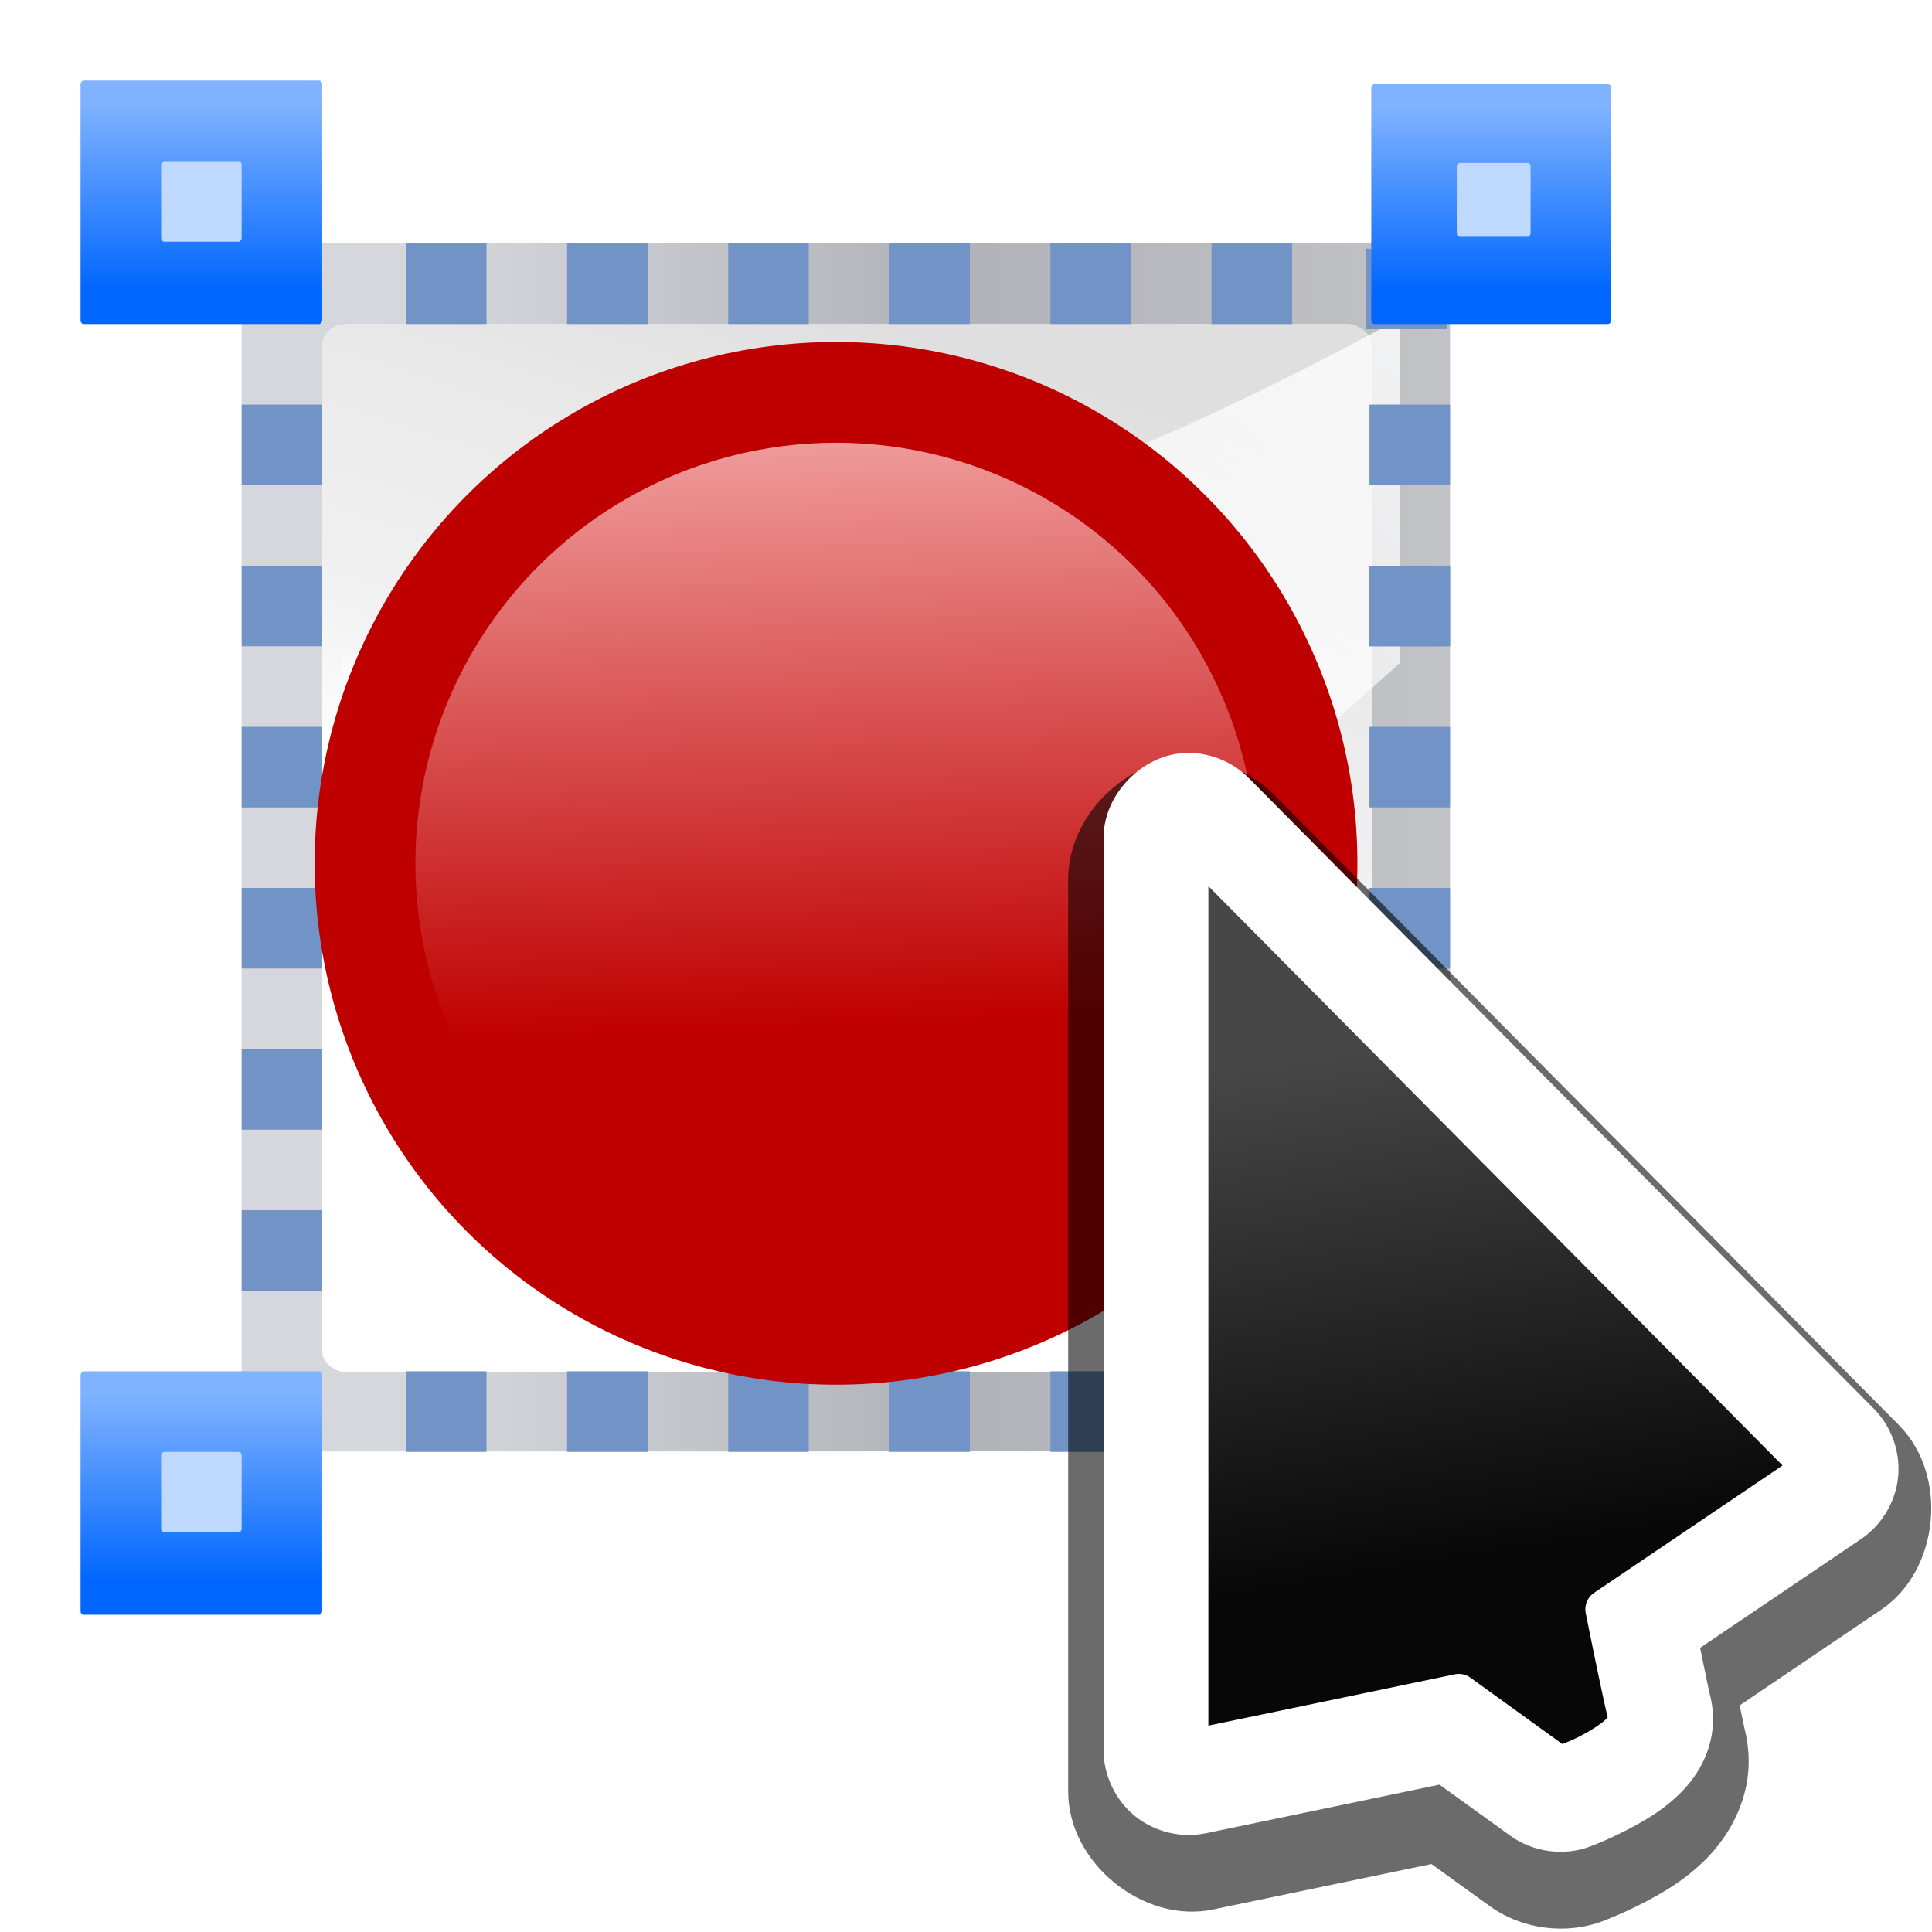<svg height="24" width="24" xmlns="http://www.w3.org/2000/svg" xmlns:xlink="http://www.w3.org/1999/xlink"><linearGradient id="a"><stop offset="0" stop-color="#06f"/><stop offset="1" stop-color="#80b3ff"/></linearGradient><linearGradient id="b" gradientTransform="matrix(.061 0 0 .098 24.202 -45.628)" gradientUnits="userSpaceOnUse" x1="399.775" x2="399.775" y1="1164.67" y2="549.061"><stop offset="0" stop-color="#b4b4b6"/><stop offset=".5" stop-color="#9c9ca1"/><stop offset="1" stop-color="#cdcdd1"/></linearGradient><linearGradient id="c" gradientTransform="matrix(.542 0 0 .722 23.478 -8.222)" gradientUnits="userSpaceOnUse" x1="119.576" x2="21.948" y1="23.793" y2="66.057"><stop offset="0" stop-color="#fff"/><stop offset=".426" stop-color="#fff"/><stop offset=".589" stop-color="#f1f1f1"/><stop offset=".802" stop-color="#eaeaea"/><stop offset="1" stop-color="#dfdfdf"/></linearGradient><linearGradient id="d" gradientTransform="matrix(0 -1.525 -1.909 0 94.546 193.127)" gradientUnits="userSpaceOnUse" x1="102.311" x2="57.639" y1="-5.83" y2="55.972"><stop offset="0" stop-color="#fff"/><stop offset="1" stop-color="#fff" stop-opacity="0"/></linearGradient><linearGradient id="e" gradientTransform="matrix(1.087 0 0 1.096 5.818 -99.039)" gradientUnits="userSpaceOnUse" x1="8.239" x2="8.239" xlink:href="#a" y1="-13.865" y2="-1.405"/><linearGradient id="f" gradientUnits="userSpaceOnUse" x1="107.93" x2="107.93" xlink:href="#a" y1="-21.045" y2="-7.596"/><linearGradient id="g" gradientTransform="matrix(1.087 0 0 1.096 98.908 -99.039)" gradientUnits="userSpaceOnUse" x1="8.239" x2="8.239" xlink:href="#a" y1="-13.865" y2="-1.405"/><linearGradient id="h" gradientTransform="matrix(1.087 0 0 1.096 5.818 -5.82)" gradientUnits="userSpaceOnUse" x1="8.239" x2="8.239" xlink:href="#a" y1="-13.865" y2="-1.405"/><linearGradient id="i" gradientUnits="userSpaceOnUse" x1="61.944" x2="64.285" y1="18.194" y2="73.886"><stop offset="0" stop-color="#fcc"/><stop offset="1" stop-color="#fcc" stop-opacity="0"/></linearGradient><filter id="j" color-interpolation-filters="sRGB" height="1.307" width="1.436" x="-.218" y="-.153"><feGaussianBlur stdDeviation="3.154"/></filter><linearGradient id="k" gradientUnits="userSpaceOnUse" x1="32.814" x2="28.746" y1="44.475" y2="19.254"><stop offset="0" stop-color="#070707"/><stop offset="1" stop-color="#474747"/></linearGradient><g transform="matrix(.172 0 0 .172 0 -0)"><rect fill="#618fd2" fill-opacity=".092" height="87.272" rx=".146" ry=".177" width="87.272" x="17.455" y="17.586"/><g transform="matrix(1.25 0 0 1.244 21.091 -18.779)"><rect fill="url(#b)" height="69.817" opacity=".75" rx="3.962" transform="matrix(0 1 1 0 0 0)" width="70.129" x="29.222" y="-2.909"/><g fill-rule="evenodd"><rect fill="url(#c)" height="60.641" rx="1.2" ry="1.444" transform="matrix(0 1 1 0 0 0)" width="60.882" x="33.897" y="1.745"/><path d="m64 53.598c-17.999 16.291-37.467 31.563-61.091 41.077v-41.506c22.617-2.325 43.049-9.582 61.091-19.585z" fill="url(#d)"/></g></g><g fill="#7193c6"><path d="m52.495-104.726h5.817v5.818h-5.817z" transform="rotate(90)"/><path d="m110.546-87.5h5.817v5.818h-5.817z" transform="matrix(0 1 -1 0 5.818 -92.96)"/><path d="m110.546-75.863h5.817v5.818h-5.817z" transform="matrix(0 1 -1 0 5.818 -92.96)"/><path d="m110.546-64.227h5.817v5.818h-5.817z" transform="matrix(0 1 -1 0 5.818 -92.96)"/><path d="m110.546-52.591h5.817v5.818h-5.817z" transform="matrix(0 1 -1 0 5.818 -92.96)"/><path d="m110.546-40.955h5.817v5.818h-5.817z" transform="matrix(0 1 -1 0 5.818 -92.96)"/><path d="m110.546-29.319h5.817v5.818h-5.817z" transform="matrix(0 1 -1 0 5.818 -92.96)"/></g><rect fill="url(#e)" height="17.584" rx=".225" ry=".274" transform="scale(1 -1)" width="17.454" x="5.818" y="-116.623"/><rect fill="#bfd9ff" height="5.818" rx=".225" ry=".272" transform="scale(1 -1)" width="5.818" x="11.636" y="-110.676"/><rect fill="url(#g)" height="17.584" rx=".225" ry=".274" transform="scale(1 -1)" width="17.454" x="98.908" y="-116.623"/><rect fill="#bfd9ff" height="5.818" rx=".225" ry=".272" transform="scale(1 -1)" width="5.818" x="104.726" y="-110.676"/><rect fill="url(#h)" height="17.584" rx=".225" ry=".274" transform="scale(1 -1)" width="17.454" x="5.818" y="-23.404"/><rect fill="#bfd9ff" height="5.818" rx=".225" ry=".272" transform="scale(1 -1)" width="5.818" x="11.636" y="-17.456"/><g fill="#7193c6"><path d="m64.131-104.726h5.817v5.818h-5.817z" transform="rotate(90)"/><path d="m75.767-104.726h5.817v5.818h-5.817z" transform="rotate(90)"/><path d="m87.404-104.726h5.817v5.818h-5.817z" transform="rotate(90)"/><g transform="matrix(0 1 -1 0 5.818 -11.506)"><path d="m110.546-87.5h5.817v5.818h-5.817z"/><path d="m110.546-75.863h5.817v5.818h-5.817z"/><path d="m110.546-64.227h5.817v5.818h-5.817z"/><path d="m110.546-52.591h5.817v5.818h-5.817z"/><path d="m110.546-40.955h5.817v5.818h-5.817z"/><path d="m110.546-29.319h5.817v5.818h-5.817z"/></g><path d="m110.546-87.5h5.817v5.818h-5.817z" transform="matrix(-1 0 0 1 133.818 116.722)"/><path d="m110.546-75.863h5.817v5.818h-5.817z" transform="matrix(-1 0 0 1 133.818 116.722)"/><path d="m110.546-64.227h5.817v5.818h-5.817z" transform="matrix(-1 0 0 1 133.818 116.722)"/><path d="m110.546-52.591h5.817v5.818h-5.817z" transform="matrix(-1 0 0 1 133.818 116.722)"/><path d="m110.546-40.955h5.817v5.818h-5.817z" transform="matrix(-1 0 0 1 133.818 116.722)"/><path d="m110.546-29.319h5.817v5.818h-5.817z" transform="matrix(-1 0 0 1 133.818 116.722)"/><path d="m40.858-104.726h5.817v5.818h-5.817z" transform="rotate(90)"/><path d="m40.858-104.726h5.817v5.818h-5.817z" transform="rotate(90)"/><path d="m29.222-104.726h5.817v5.818h-5.817z" transform="rotate(90)"/><path d="m17.957-104.485h5.817v5.818h-5.817z" transform="rotate(90)"/></g><rect fill="url(#f)" height="17.325" rx=".223" ry=".27" transform="scale(1 -1)" width="17.325" x="99.038" y="-23.404"/><rect fill="#bfd9ff" height="5.333" rx=".206" ry=".249" transform="scale(1 -1)" width="5.333" x="105.211" y="-17.101"/><circle cx="60.381" cy="62.354" fill="#bf0000" r="37.655"/><circle cx="60.381" cy="62.354" fill="url(#i)" r="30.378"/><g transform="matrix(1.5 0 0 1.5 51.666 47.08)"><path d="m22.721 5.156c-3.013.031-5.734 2.779-5.734 5.793v43.932c0 3.43 3.617 6.371 6.975 5.672l10.516-2.189 2.809 2.027c1.552 1.122 3.677 1.397 5.465.713.011-.004 1.189-.44 2.488-1.168.592-.331 1.458-.848 2.305-1.658.391-.374 1.041-1.085 1.508-2.018.576-1.153.952-2.611.502-4.412-.023-.091-.161-.769-.236-1.123l6.809-4.602c2.812-1.9 3.258-6.469.869-8.879v-.002l-30.102-30.371c-1.087-1.097-2.628-1.73-4.172-1.715z" filter="url(#j)" opacity=".76"/><path d="m17.043 8.387c-2.127.022-4.047 1.961-4.047 4.088v43.932c0 1.21.571 2.408 1.51 3.172.939.763 2.227 1.077 3.412.83l11.252-2.342 3.42 2.467c1.096.792 2.595.988 3.857.504h.002c.009-.003 1.092-.41 2.26-1.064.555-.311 1.261-.734 1.959-1.402.332-.318.804-.831 1.162-1.547.414-.828.696-1.944.373-3.236-.07-.281-.293-1.377-.484-2.309l7.756-5.242c.992-.671 1.663-1.798 1.779-2.99.117-1.192-.323-2.427-1.166-3.277l-30.102-30.373c-.767-.774-1.854-1.22-2.943-1.209z" fill="#fff" transform="translate(5.695 -3.525)"/><path d="m23.738 11.281v40.42l11.863-2.471a.959.959 0 0 1 .756.162l4.426 3.197c.286-.118.6-.234 1.154-.545.385-.216.749-.464.938-.645.061-.058.067-.074.088-.102-.321-1.338-1.055-5.01-1.055-5.01a.959.959 0 0 1 .402-.982l9.074-6.131z" fill="url(#k)"/></g></g></svg>